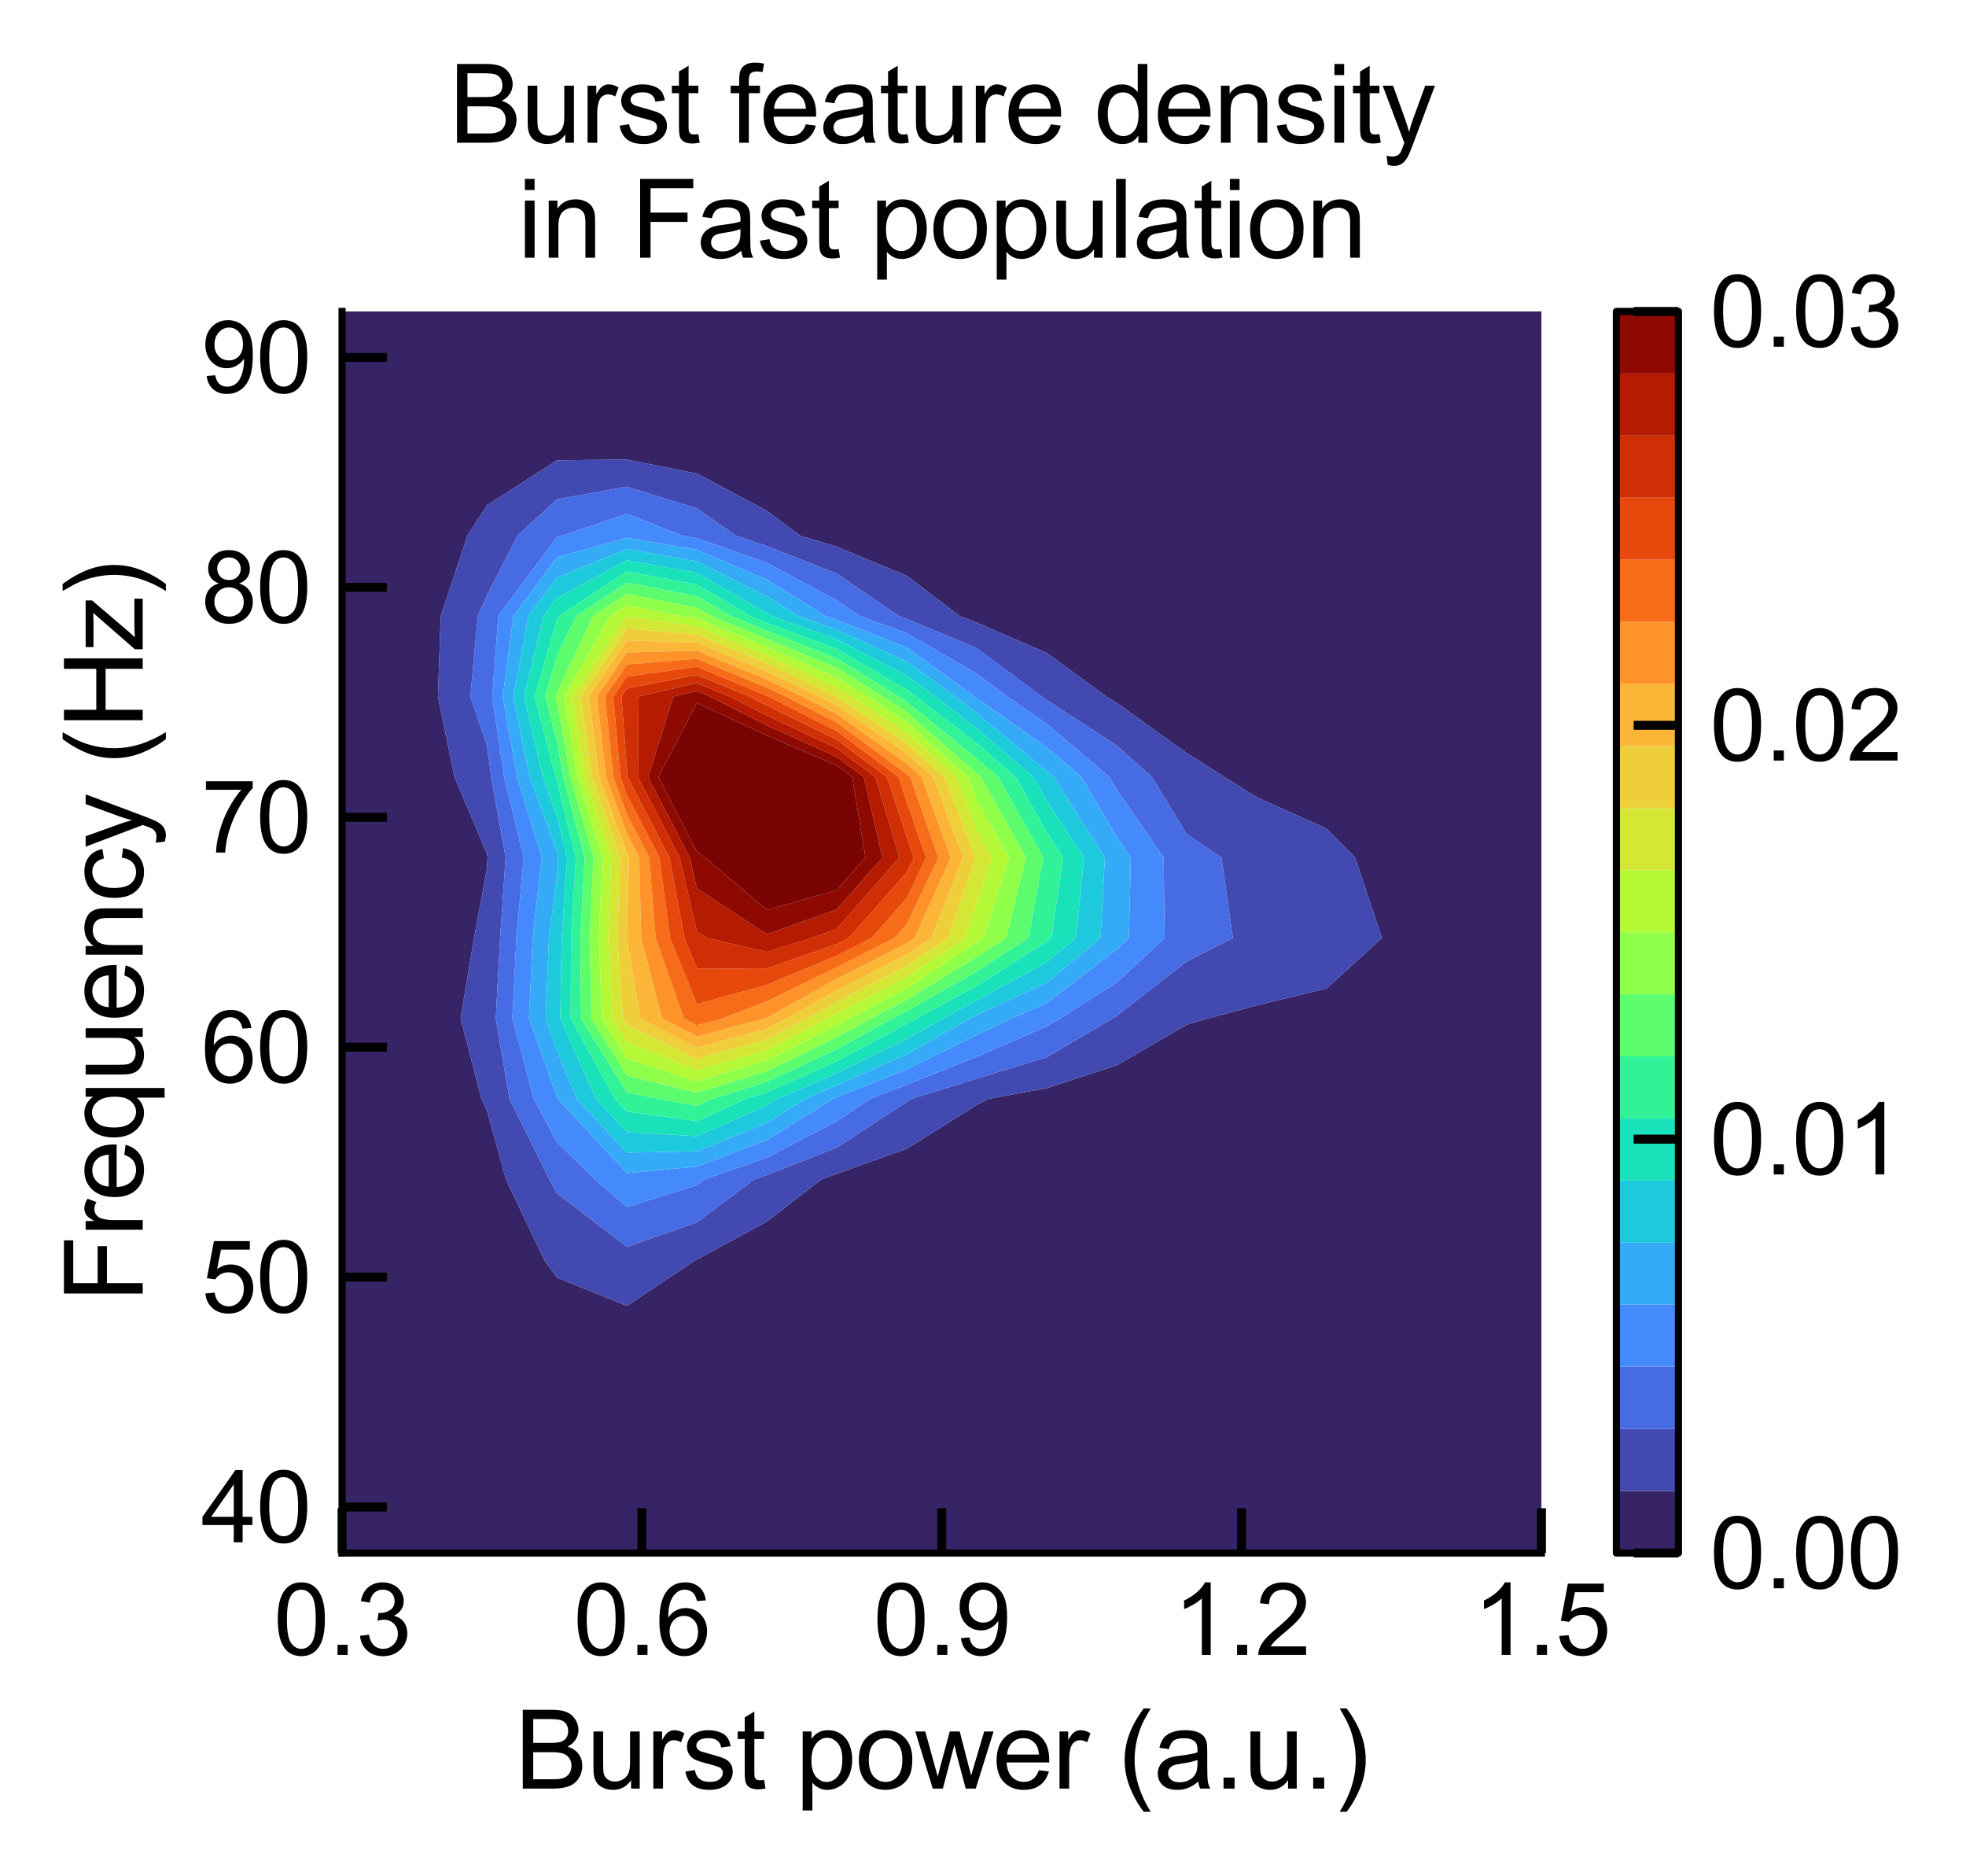 <?xml version="1.0" encoding="utf-8" standalone="no"?>
<!DOCTYPE svg PUBLIC "-//W3C//DTD SVG 1.1//EN"
  "http://www.w3.org/Graphics/SVG/1.1/DTD/svg11.dtd">
<svg xmlns:xlink="http://www.w3.org/1999/xlink" width="219.522pt" height="209.39pt" viewBox="0 0 219.522 209.39" xmlns="http://www.w3.org/2000/svg" version="1.1">
 <defs>
  <style type="text/css">*{stroke-linejoin: round; stroke-linecap: butt}</style>
 </defs>
 <g id="figure_1">
  <g id="patch_1">
   <path d="M 0 209.39 
L 219.522 209.39 
L 219.522 0 
L 0 0 
z
" style="fill: #ffffff"/>
  </g>
  <g id="axes_1">
   <g id="patch_2">
    <path d="M 38.195 173.369 
L 172.115 173.369 
L 172.115 34.769 
L 38.195 34.769 
z
" style="fill: #ffffff"/>
   </g>
   <g id="PathCollection_1">
    <path d="M 38.753 176.577 
L 46.565 176.577 
L 54.377 176.577 
L 62.189 176.577 
L 70.001 176.577 
L 77.813 176.577 
L 85.625 176.577 
L 93.437 176.577 
L 101.249 176.577 
L 109.061 176.577 
L 116.873 176.577 
L 124.685 176.577 
L 132.497 176.577 
L 140.309 176.577 
L 148.121 176.577 
L 155.933 176.577 
L 163.745 176.577 
L 171.557 176.577 
L 179.369 176.577 
L 179.369 167.594 
L 179.369 158.61 
L 179.369 149.627 
L 179.369 140.643 
L 179.369 131.66 
L 179.369 122.677 
L 179.369 113.694 
L 179.369 104.71 
L 179.369 95.727 
L 179.369 86.743 
L 179.369 77.76 
L 179.369 68.777 
L 179.369 59.794 
L 179.369 50.81 
L 179.369 41.827 
L 179.369 32.843 
L 179.369 23.86 
L 179.369 14.877 
L 179.369 5.894 
L 171.557 5.894 
L 163.745 5.894 
L 155.933 5.894 
L 148.121 5.894 
L 140.309 5.894 
L 132.497 5.894 
L 124.685 5.894 
L 116.873 5.894 
L 109.061 5.894 
L 101.249 5.894 
L 93.437 5.894 
L 85.625 5.894 
L 77.813 5.894 
L 70.001 5.894 
L 62.189 5.894 
L 54.377 5.894 
L 46.565 5.894 
L 38.753 5.894 
L 30.941 5.894 
L 30.941 14.877 
L 30.941 23.86 
L 30.941 32.843 
L 30.941 41.827 
L 30.941 50.81 
L 30.941 59.794 
L 30.941 68.777 
L 30.941 77.76 
L 30.941 86.743 
L 30.941 95.727 
L 30.941 104.71 
L 30.941 113.694 
L 30.941 122.677 
L 30.941 131.66 
L 30.941 140.643 
L 30.941 149.627 
L 30.941 158.61 
L 30.941 167.594 
L 30.941 176.577 
z
M 60.768 140.643 
L 56.491 131.66 
L 54.377 123.973 
L 53.764 122.677 
L 51.428 113.694 
L 52.93 104.71 
L 54.377 96.981 
L 54.441 95.727 
L 54.377 95.322 
L 50.747 86.743 
L 48.899 77.76 
L 49.214 68.777 
L 52.192 59.794 
L 54.377 56.406 
L 62.189 51.395 
L 70.001 51.303 
L 77.813 52.87 
L 85.625 57.018 
L 89.329 59.794 
L 93.437 61.042 
L 101.249 64.28 
L 107.163 68.777 
L 109.061 69.508 
L 116.873 72.892 
L 123.55 77.76 
L 124.685 78.454 
L 132.497 84.063 
L 136.727 86.743 
L 140.309 88.99 
L 148.121 92.499 
L 151.303 95.727 
L 154.308 104.71 
L 148.121 110.352 
L 140.309 112.231 
L 134.887 113.694 
L 132.497 114.394 
L 124.685 118.923 
L 116.873 121.48 
L 110.348 122.677 
L 109.061 123.341 
L 101.249 128.244 
L 93.437 131.036 
L 91.704 131.66 
L 85.625 136.363 
L 77.813 140.608 
L 77.715 140.643 
L 70.001 145.779 
L 62.189 142.622 
z
" clip-path="url(#pb20dc82a4b)" style="fill: #372466"/>
   </g>
   <g id="PathCollection_2">
    <path d="M 62.189 142.622 
L 70.001 145.779 
L 77.715 140.643 
L 77.813 140.608 
L 85.625 136.363 
L 91.704 131.66 
L 93.437 131.036 
L 101.249 128.244 
L 109.061 123.341 
L 110.348 122.677 
L 116.873 121.48 
L 124.685 118.923 
L 132.497 114.394 
L 134.887 113.694 
L 140.309 112.231 
L 148.121 110.352 
L 154.308 104.71 
L 151.303 95.727 
L 148.121 92.499 
L 140.309 88.99 
L 136.727 86.743 
L 132.497 84.063 
L 124.685 78.454 
L 123.55 77.76 
L 116.873 72.892 
L 109.061 69.508 
L 107.163 68.777 
L 101.249 64.28 
L 93.437 61.042 
L 89.329 59.794 
L 85.625 57.018 
L 77.813 52.87 
L 70.001 51.303 
L 62.189 51.395 
L 54.377 56.406 
L 52.192 59.794 
L 49.214 68.777 
L 48.899 77.76 
L 50.747 86.743 
L 54.377 95.322 
L 54.441 95.727 
L 54.377 96.981 
L 52.93 104.71 
L 51.428 113.694 
L 53.764 122.677 
L 54.377 123.973 
L 56.491 131.66 
L 60.768 140.643 
z
M 61.338 131.66 
L 56.886 122.677 
L 55.359 113.694 
L 55.841 104.71 
L 56.458 95.727 
L 54.85 86.743 
L 54.377 83.232 
L 52.523 77.76 
L 53.343 68.777 
L 54.377 66.462 
L 57.788 59.794 
L 62.189 55.744 
L 70.001 54.325 
L 77.813 56.755 
L 82.157 59.794 
L 85.625 60.961 
L 93.437 64.039 
L 100.367 68.777 
L 101.249 69.095 
L 109.061 72.357 
L 116.321 77.76 
L 116.873 78.142 
L 124.685 83.224 
L 128.627 86.743 
L 132.497 93.108 
L 136.389 95.727 
L 137.659 104.71 
L 132.497 107.336 
L 124.685 113.401 
L 124.224 113.694 
L 116.873 118.031 
L 109.061 120.406 
L 101.753 122.677 
L 101.249 123.012 
L 93.437 128.106 
L 85.625 131.169 
L 84.221 131.66 
L 77.813 136.457 
L 70.001 139.19 
L 62.189 133.202 
z
" clip-path="url(#pb20dc82a4b)" style="fill: #4249b1"/>
   </g>
   <g id="PathCollection_3">
    <path d="M 62.189 133.202 
L 70.001 139.19 
L 77.813 136.457 
L 84.221 131.66 
L 85.625 131.169 
L 93.437 128.106 
L 101.249 123.012 
L 101.753 122.677 
L 109.061 120.406 
L 116.873 118.031 
L 124.224 113.694 
L 124.685 113.401 
L 132.497 107.336 
L 137.659 104.71 
L 136.389 95.727 
L 132.497 93.108 
L 128.627 86.743 
L 124.685 83.224 
L 116.873 78.142 
L 116.321 77.76 
L 109.061 72.357 
L 101.249 69.095 
L 100.367 68.777 
L 93.437 64.039 
L 85.625 60.961 
L 82.157 59.794 
L 77.813 56.755 
L 70.001 54.325 
L 62.189 55.744 
L 57.788 59.794 
L 54.377 66.462 
L 53.343 68.777 
L 52.523 77.76 
L 54.377 83.232 
L 54.85 86.743 
L 56.458 95.727 
L 55.841 104.71 
L 55.359 113.694 
L 56.886 122.677 
L 61.338 131.66 
z
M 66.426 131.66 
L 62.189 127.508 
L 59.593 122.677 
L 57.213 113.694 
L 57.66 104.71 
L 58.474 95.727 
L 56.289 86.743 
L 54.956 77.76 
L 55.64 68.777 
L 62.189 59.95 
L 62.801 59.794 
L 70.001 57.348 
L 76.154 59.794 
L 77.813 60.076 
L 85.625 62.831 
L 93.437 67.036 
L 95.984 68.777 
L 101.249 70.676 
L 109.061 75.206 
L 112.493 77.76 
L 116.873 80.792 
L 123.869 86.743 
L 124.685 88.132 
L 129.93 95.727 
L 130.043 104.71 
L 124.685 109.692 
L 118.379 113.694 
L 116.873 114.582 
L 109.061 117.968 
L 101.249 121.087 
L 97.161 122.677 
L 93.437 125.175 
L 85.625 129.229 
L 78.676 131.66 
L 77.813 132.306 
L 70.001 134.75 
z
" clip-path="url(#pb20dc82a4b)" style="fill: #466be3"/>
   </g>
   <g id="PathCollection_4">
    <path d="M 70.001 134.75 
L 77.813 132.306 
L 78.676 131.66 
L 85.625 129.229 
L 93.437 125.175 
L 97.161 122.677 
L 101.249 121.087 
L 109.061 117.968 
L 116.873 114.582 
L 118.379 113.694 
L 124.685 109.692 
L 130.043 104.71 
L 129.93 95.727 
L 124.685 88.132 
L 123.869 86.743 
L 116.873 80.792 
L 112.493 77.76 
L 109.061 75.206 
L 101.249 70.676 
L 95.984 68.777 
L 93.437 67.036 
L 85.625 62.831 
L 77.813 60.076 
L 76.154 59.794 
L 70.001 57.348 
L 62.801 59.794 
L 62.189 59.95 
L 55.64 68.777 
L 54.956 77.76 
L 56.289 86.743 
L 58.474 95.727 
L 57.66 104.71 
L 57.213 113.694 
L 59.593 122.677 
L 62.189 127.508 
L 66.426 131.66 
z
M 62.277 122.677 
L 62.189 122.464 
L 59.067 113.694 
L 59.479 104.71 
L 60.491 95.727 
L 57.728 86.743 
L 56.14 77.76 
L 57.324 68.777 
L 62.189 62.219 
L 70.001 60.033 
L 77.813 61.37 
L 85.625 64.702 
L 92.177 68.777 
L 93.437 69.225 
L 101.249 72.256 
L 108.836 77.76 
L 109.061 77.935 
L 116.873 83.441 
L 120.755 86.743 
L 124.685 93.429 
L 126.272 95.727 
L 126.055 104.71 
L 124.685 105.984 
L 116.873 111.995 
L 112.997 113.694 
L 109.061 115.531 
L 101.249 119.388 
L 93.437 122.48 
L 92.981 122.677 
L 85.625 127.29 
L 77.813 130.229 
L 70.001 130.964 
z
" clip-path="url(#pb20dc82a4b)" style="fill: #458afc"/>
   </g>
   <g id="PathCollection_5">
    <path d="M 70.001 130.964 
L 77.813 130.229 
L 85.625 127.29 
L 92.981 122.677 
L 93.437 122.48 
L 101.249 119.388 
L 109.061 115.531 
L 112.997 113.694 
L 116.873 111.995 
L 124.685 105.984 
L 126.055 104.71 
L 126.272 95.727 
L 124.685 93.429 
L 120.755 86.743 
L 116.873 83.441 
L 109.061 77.935 
L 108.836 77.76 
L 101.249 72.256 
L 93.437 69.225 
L 92.177 68.777 
L 85.625 64.702 
L 77.813 61.37 
L 70.001 60.033 
L 62.189 62.219 
L 57.324 68.777 
L 56.14 77.76 
L 57.728 86.743 
L 60.491 95.727 
L 59.479 104.71 
L 59.067 113.694 
L 62.189 122.464 
L 62.277 122.677 
z
M 64.412 122.677 
L 62.189 117.255 
L 60.921 113.694 
L 61.299 104.71 
L 62.189 97.916 
L 62.344 95.727 
L 62.189 95.099 
L 59.167 86.743 
L 57.324 77.76 
L 59.008 68.777 
L 62.189 64.489 
L 70.001 61.287 
L 77.813 62.665 
L 85.625 66.572 
L 89.17 68.777 
L 93.437 70.296 
L 101.249 73.837 
L 106.657 77.76 
L 109.061 79.621 
L 116.873 86.09 
L 117.642 86.743 
L 123.37 95.727 
L 122.88 104.71 
L 116.873 109.707 
L 109.061 113.295 
L 108.321 113.694 
L 101.249 117.689 
L 93.437 121.143 
L 89.888 122.677 
L 85.625 125.35 
L 77.813 128.533 
L 70.001 128.673 
z
" clip-path="url(#pb20dc82a4b)" style="fill: #35abf8"/>
   </g>
   <g id="PathCollection_6">
    <path d="M 70.001 128.673 
L 77.813 128.533 
L 85.625 125.35 
L 89.888 122.677 
L 93.437 121.143 
L 101.249 117.689 
L 108.321 113.694 
L 109.061 113.295 
L 116.873 109.707 
L 122.88 104.71 
L 123.37 95.727 
L 117.642 86.743 
L 116.873 86.09 
L 109.061 79.621 
L 106.657 77.76 
L 101.249 73.837 
L 93.437 70.296 
L 89.17 68.777 
L 85.625 66.572 
L 77.813 62.665 
L 70.001 61.287 
L 62.189 64.489 
L 59.008 68.777 
L 57.324 77.76 
L 59.167 86.743 
L 62.189 95.099 
L 62.344 95.727 
L 62.189 97.916 
L 61.299 104.71 
L 60.921 113.694 
L 62.189 117.255 
L 64.412 122.677 
z
M 66.548 122.677 
L 62.558 113.694 
L 62.719 104.71 
L 63.328 95.727 
L 62.189 91.12 
L 60.606 86.743 
L 58.508 77.76 
L 60.692 68.777 
L 62.189 66.759 
L 70.001 62.54 
L 77.813 63.959 
L 85.625 68.442 
L 86.164 68.777 
L 93.437 71.367 
L 101.249 75.418 
L 104.478 77.76 
L 109.061 81.307 
L 115.394 86.743 
L 116.873 89.398 
L 121.046 95.727 
L 120.13 104.71 
L 116.873 107.419 
L 109.061 111.676 
L 105.313 113.694 
L 101.249 115.99 
L 93.437 119.806 
L 86.795 122.677 
L 85.625 123.411 
L 77.813 126.838 
L 70.001 126.382 
z
" clip-path="url(#pb20dc82a4b)" style="fill: #1fc9dd"/>
   </g>
   <g id="PathCollection_7">
    <path d="M 70.001 126.382 
L 77.813 126.838 
L 85.625 123.411 
L 86.795 122.677 
L 93.437 119.806 
L 101.249 115.99 
L 105.313 113.694 
L 109.061 111.676 
L 116.873 107.419 
L 120.13 104.71 
L 121.046 95.727 
L 116.873 89.398 
L 115.394 86.743 
L 109.061 81.307 
L 104.478 77.76 
L 101.249 75.418 
L 93.437 71.367 
L 86.164 68.777 
L 85.625 68.442 
L 77.813 63.959 
L 70.001 62.54 
L 62.189 66.759 
L 60.692 68.777 
L 58.508 77.76 
L 60.606 86.743 
L 62.189 91.12 
L 63.328 95.727 
L 62.719 104.71 
L 62.558 113.694 
L 66.548 122.677 
z
M 68.683 122.677 
L 63.723 113.694 
L 63.758 104.71 
L 64.311 95.727 
L 62.189 87.141 
L 62.045 86.743 
L 59.693 77.76 
L 62.189 69.226 
L 62.401 68.777 
L 70.001 63.794 
L 77.813 65.253 
L 83.815 68.777 
L 85.625 69.52 
L 93.437 72.437 
L 101.249 76.999 
L 102.299 77.76 
L 109.061 82.993 
L 113.43 86.743 
L 116.873 92.922 
L 118.723 95.727 
L 117.379 104.71 
L 116.873 105.131 
L 109.061 110.058 
L 102.306 113.694 
L 101.249 114.29 
L 93.437 118.469 
L 85.625 121.94 
L 83.286 122.677 
L 77.813 125.143 
L 70.001 124.091 
z
" clip-path="url(#pb20dc82a4b)" style="fill: #19e2bb"/>
   </g>
   <g id="PathCollection_8">
    <path d="M 70.001 124.091 
L 77.813 125.143 
L 83.286 122.677 
L 85.625 121.94 
L 93.437 118.469 
L 101.249 114.29 
L 102.306 113.694 
L 109.061 110.058 
L 116.873 105.131 
L 117.379 104.71 
L 118.723 95.727 
L 116.873 92.922 
L 113.43 86.743 
L 109.061 82.993 
L 102.299 77.76 
L 101.249 76.999 
L 93.437 72.437 
L 85.625 69.52 
L 83.815 68.777 
L 77.813 65.253 
L 70.001 63.794 
L 62.401 68.777 
L 62.189 69.226 
L 59.693 77.76 
L 62.045 86.743 
L 62.189 87.141 
L 64.311 95.727 
L 63.758 104.71 
L 63.723 113.694 
L 68.683 122.677 
z
M 73.572 122.677 
L 70.001 121.956 
L 64.888 113.694 
L 64.797 104.71 
L 65.294 95.727 
L 62.905 86.743 
L 62.189 82.718 
L 60.877 77.76 
L 62.189 73.274 
L 64.314 68.777 
L 70.001 65.048 
L 77.813 66.548 
L 81.611 68.777 
L 85.625 70.425 
L 93.437 73.508 
L 100.348 77.76 
L 101.249 78.357 
L 109.061 84.679 
L 111.466 86.743 
L 116.485 95.727 
L 114.83 104.71 
L 109.061 108.439 
L 101.249 112.874 
L 99.676 113.694 
L 93.437 117.132 
L 85.625 120.755 
L 79.524 122.677 
L 77.813 123.448 
z
" clip-path="url(#pb20dc82a4b)" style="fill: #32f298"/>
   </g>
   <g id="PathCollection_9">
    <path d="M 77.813 123.448 
L 79.524 122.677 
L 85.625 120.755 
L 93.437 117.132 
L 99.676 113.694 
L 101.249 112.874 
L 109.061 108.439 
L 114.83 104.71 
L 116.485 95.727 
L 111.466 86.743 
L 109.061 84.679 
L 101.249 78.357 
L 100.348 77.76 
L 93.437 73.508 
L 85.625 70.425 
L 81.611 68.777 
L 77.813 66.548 
L 70.001 65.048 
L 64.314 68.777 
L 62.189 73.274 
L 60.877 77.76 
L 62.189 82.718 
L 62.905 86.743 
L 65.294 95.727 
L 64.797 104.71 
L 64.888 113.694 
L 70.001 121.956 
L 73.572 122.677 
z
M 66.054 113.694 
L 65.836 104.71 
L 66.277 95.727 
L 63.7 86.743 
L 62.189 78.245 
L 62.061 77.76 
L 62.189 77.322 
L 66.226 68.777 
L 70.001 66.302 
L 77.813 67.842 
L 79.406 68.777 
L 85.625 71.33 
L 93.437 74.578 
L 98.608 77.76 
L 101.249 79.507 
L 109.061 86.366 
L 109.501 86.743 
L 114.58 95.727 
L 112.327 104.71 
L 109.061 106.821 
L 101.249 111.611 
L 97.25 113.694 
L 93.437 115.795 
L 85.625 119.57 
L 77.813 121.991 
L 70.001 120.073 
z
" clip-path="url(#pb20dc82a4b)" style="fill: #5dfc6f"/>
   </g>
   <g id="PathCollection_10">
    <path d="M 70.001 120.073 
L 77.813 121.991 
L 85.625 119.57 
L 93.437 115.795 
L 97.25 113.694 
L 101.249 111.611 
L 109.061 106.821 
L 112.327 104.71 
L 114.58 95.727 
L 109.501 86.743 
L 109.061 86.366 
L 101.249 79.507 
L 98.608 77.76 
L 93.437 74.578 
L 85.625 71.33 
L 79.406 68.777 
L 77.813 67.842 
L 70.001 66.302 
L 66.226 68.777 
L 62.189 77.322 
L 62.061 77.76 
L 62.189 78.245 
L 63.7 86.743 
L 66.277 95.727 
L 65.836 104.71 
L 66.054 113.694 
z
M 67.219 113.694 
L 66.874 104.71 
L 67.26 95.727 
L 64.495 86.743 
L 63.003 77.76 
L 68.139 68.777 
L 70.001 67.556 
L 76.08 68.777 
L 77.813 69.027 
L 85.625 72.235 
L 93.437 75.649 
L 96.868 77.76 
L 101.249 80.658 
L 108.062 86.743 
L 109.061 89.35 
L 112.676 95.727 
L 109.823 104.71 
L 109.061 105.202 
L 101.249 110.348 
L 94.824 113.694 
L 93.437 114.458 
L 85.625 118.385 
L 77.813 120.734 
L 70.001 118.19 
z
" clip-path="url(#pb20dc82a4b)" style="fill: #8fff49"/>
   </g>
   <g id="PathCollection_11">
    <path d="M 70.001 118.19 
L 77.813 120.734 
L 85.625 118.385 
L 93.437 114.458 
L 94.824 113.694 
L 101.249 110.348 
L 109.061 105.202 
L 109.823 104.71 
L 112.676 95.727 
L 109.061 89.35 
L 108.062 86.743 
L 101.249 80.658 
L 96.868 77.76 
L 93.437 75.649 
L 85.625 72.235 
L 77.813 69.027 
L 76.08 68.777 
L 70.001 67.556 
L 68.139 68.777 
L 63.003 77.76 
L 64.495 86.743 
L 67.26 95.727 
L 66.874 104.71 
L 67.219 113.694 
z
M 68.384 113.694 
L 67.913 104.71 
L 68.243 95.727 
L 65.29 86.743 
L 63.916 77.76 
L 70.001 68.812 
L 77.813 69.93 
L 85.625 73.14 
L 93.437 76.719 
L 95.129 77.76 
L 101.249 81.808 
L 106.774 86.743 
L 109.061 92.709 
L 110.772 95.727 
L 109.061 100.789 
L 107.754 104.71 
L 101.249 109.085 
L 93.437 113.14 
L 92.45 113.694 
L 85.625 117.2 
L 77.813 119.477 
L 70.001 116.307 
z
" clip-path="url(#pb20dc82a4b)" style="fill: #b4f836"/>
   </g>
   <g id="PathCollection_12">
    <path d="M 70.001 116.307 
L 77.813 119.477 
L 85.625 117.2 
L 92.45 113.694 
L 93.437 113.14 
L 101.249 109.085 
L 107.754 104.71 
L 109.061 100.789 
L 110.772 95.727 
L 109.061 92.709 
L 106.774 86.743 
L 101.249 81.808 
L 95.129 77.76 
L 93.437 76.719 
L 85.625 73.14 
L 77.813 69.93 
L 70.001 68.812 
L 63.916 77.76 
L 65.29 86.743 
L 68.243 95.727 
L 67.913 104.71 
L 68.384 113.694 
z
M 69.549 113.694 
L 68.952 104.71 
L 69.227 95.727 
L 66.085 86.743 
L 64.829 77.76 
L 70.001 70.154 
L 77.813 70.832 
L 85.625 74.045 
L 93.385 77.76 
L 93.437 77.787 
L 101.249 82.959 
L 105.486 86.743 
L 108.921 95.727 
L 105.876 104.71 
L 101.249 107.822 
L 93.437 111.848 
L 90.143 113.694 
L 85.625 116.015 
L 77.813 118.219 
L 70.001 114.424 
z
" clip-path="url(#pb20dc82a4b)" style="fill: #d4e735"/>
   </g>
   <g id="PathCollection_13">
    <path d="M 70.001 114.424 
L 77.813 118.219 
L 85.625 116.015 
L 90.143 113.694 
L 93.437 111.848 
L 101.249 107.822 
L 105.876 104.71 
L 108.921 95.727 
L 105.486 86.743 
L 101.249 82.959 
L 93.437 77.787 
L 93.385 77.76 
L 85.625 74.045 
L 77.813 70.832 
L 70.001 70.154 
L 64.829 77.76 
L 66.085 86.743 
L 69.227 95.727 
L 68.952 104.71 
L 69.549 113.694 
z
M 71.49 113.694 
L 70.001 104.859 
L 69.991 104.71 
L 70.001 104.294 
L 70.241 95.727 
L 70.001 95.266 
L 66.88 86.743 
L 65.742 77.76 
L 70.001 71.496 
L 77.813 71.735 
L 85.625 74.95 
L 91.495 77.76 
L 93.437 78.746 
L 101.249 84.11 
L 104.198 86.743 
L 107.543 95.727 
L 103.998 104.71 
L 101.249 106.559 
L 93.437 110.556 
L 87.837 113.694 
L 85.625 114.83 
L 77.813 116.962 
z
" clip-path="url(#pb20dc82a4b)" style="fill: #eecf3a"/>
   </g>
   <g id="PathCollection_14">
    <path d="M 77.813 116.962 
L 85.625 114.83 
L 87.837 113.694 
L 93.437 110.556 
L 101.249 106.559 
L 103.998 104.71 
L 107.543 95.727 
L 104.198 86.743 
L 101.249 84.11 
L 93.437 78.746 
L 91.495 77.76 
L 85.625 74.95 
L 77.813 71.735 
L 70.001 71.496 
L 65.742 77.76 
L 66.88 86.743 
L 70.001 95.266 
L 70.241 95.727 
L 70.001 104.294 
L 69.991 104.71 
L 70.001 104.859 
L 71.49 113.694 
z
M 73.923 113.694 
L 71.597 104.71 
L 71.369 95.727 
L 70.001 93.096 
L 67.674 86.743 
L 66.655 77.76 
L 70.001 72.839 
L 77.813 72.637 
L 85.625 75.855 
L 89.605 77.76 
L 93.437 79.705 
L 101.249 85.26 
L 102.91 86.743 
L 106.165 95.727 
L 102.12 104.71 
L 101.249 105.295 
L 93.437 109.263 
L 85.625 113.618 
L 85.429 113.694 
L 77.813 115.705 
z
" clip-path="url(#pb20dc82a4b)" style="fill: #fbb637"/>
   </g>
   <g id="PathCollection_15">
    <path d="M 77.813 115.705 
L 85.429 113.694 
L 85.625 113.618 
L 93.437 109.263 
L 101.249 105.295 
L 102.12 104.71 
L 106.165 95.727 
L 102.91 86.743 
L 101.249 85.26 
L 93.437 79.705 
L 89.605 77.76 
L 85.625 75.855 
L 77.813 72.637 
L 70.001 72.839 
L 66.655 77.76 
L 67.674 86.743 
L 70.001 93.096 
L 71.369 95.727 
L 71.597 104.71 
L 73.923 113.694 
z
M 76.355 113.694 
L 73.209 104.71 
L 72.497 95.727 
L 70.001 90.926 
L 68.469 86.743 
L 67.567 77.76 
L 70.001 74.181 
L 77.813 73.539 
L 85.625 76.76 
L 87.715 77.76 
L 93.437 80.664 
L 101.249 86.411 
L 101.621 86.743 
L 104.787 95.727 
L 101.249 103.157 
L 99.879 104.71 
L 93.437 107.971 
L 85.625 111.779 
L 80.668 113.694 
L 77.813 114.447 
z
" clip-path="url(#pb20dc82a4b)" style="fill: #fe932a"/>
   </g>
   <g id="PathCollection_16">
    <path d="M 77.813 114.447 
L 80.668 113.694 
L 85.625 111.779 
L 93.437 107.971 
L 99.879 104.71 
L 101.249 103.157 
L 104.787 95.727 
L 101.621 86.743 
L 101.249 86.411 
L 93.437 80.664 
L 87.715 77.76 
L 85.625 76.76 
L 77.813 73.539 
L 70.001 74.181 
L 67.567 77.76 
L 68.469 86.743 
L 70.001 90.926 
L 72.497 95.727 
L 73.209 104.71 
L 76.355 113.694 
z
M 74.821 104.71 
L 73.625 95.727 
L 70.001 88.755 
L 69.264 86.743 
L 68.48 77.76 
L 70.001 75.523 
L 77.813 74.442 
L 85.625 77.665 
L 85.825 77.76 
L 93.437 81.623 
L 100.331 86.743 
L 101.249 89.547 
L 103.409 95.727 
L 101.249 100.263 
L 97.327 104.71 
L 93.437 106.679 
L 85.625 109.941 
L 77.813 112.099 
z
" clip-path="url(#pb20dc82a4b)" style="fill: #f66c19"/>
   </g>
   <g id="PathCollection_17">
    <path d="M 77.813 112.099 
L 85.625 109.941 
L 93.437 106.679 
L 97.327 104.71 
L 101.249 100.263 
L 103.409 95.727 
L 101.249 89.547 
L 100.331 86.743 
L 93.437 81.623 
L 85.825 77.76 
L 85.625 77.665 
L 77.813 74.442 
L 70.001 75.523 
L 68.48 77.76 
L 69.264 86.743 
L 70.001 88.755 
L 73.625 95.727 
L 74.821 104.71 
z
M 76.433 104.71 
L 74.754 95.727 
L 70.085 86.743 
L 70.001 85.857 
L 69.393 77.76 
L 70.001 76.866 
L 77.813 75.344 
L 83.669 77.76 
L 85.625 78.757 
L 93.437 82.582 
L 99.04 86.743 
L 101.249 93.489 
L 102.031 95.727 
L 101.249 97.369 
L 94.774 104.71 
L 93.437 105.387 
L 85.625 108.103 
L 77.813 108.118 
z
" clip-path="url(#pb20dc82a4b)" style="fill: #e7490c"/>
   </g>
   <g id="PathCollection_18">
    <path d="M 77.813 108.118 
L 85.625 108.103 
L 93.437 105.387 
L 94.774 104.71 
L 101.249 97.369 
L 102.031 95.727 
L 101.249 93.489 
L 99.04 86.743 
L 93.437 82.582 
L 85.625 78.757 
L 83.669 77.76 
L 77.813 75.344 
L 70.001 76.866 
L 69.393 77.76 
L 70.001 85.857 
L 70.085 86.743 
L 74.754 95.727 
L 76.433 104.71 
z
M 78.95 104.71 
L 77.813 104.013 
L 75.882 95.727 
L 71.228 86.743 
L 71.297 77.76 
L 77.813 76.246 
L 81.482 77.76 
L 85.625 79.873 
L 93.437 83.541 
L 97.749 86.743 
L 100.429 95.727 
L 93.437 103.682 
L 90.622 104.71 
L 85.625 106.265 
z
" clip-path="url(#pb20dc82a4b)" style="fill: #d02f05"/>
   </g>
   <g id="PathCollection_19">
    <path d="M 85.625 106.265 
L 90.622 104.71 
L 93.437 103.682 
L 100.429 95.727 
L 97.749 86.743 
L 93.437 83.541 
L 85.625 79.873 
L 81.482 77.76 
L 77.813 76.246 
L 71.297 77.76 
L 71.228 86.743 
L 75.882 95.727 
L 77.813 104.013 
L 78.95 104.71 
z
M 77.01 95.727 
L 72.371 86.743 
L 75.182 77.76 
L 77.813 77.149 
L 79.295 77.76 
L 85.625 80.988 
L 93.437 84.5 
L 96.457 86.743 
L 98.532 95.727 
L 93.437 101.523 
L 85.625 104.293 
L 77.813 99.172 
z
" clip-path="url(#pb20dc82a4b)" style="fill: #b41b01"/>
   </g>
   <g id="PathCollection_20">
    <path d="M 77.813 99.172 
L 85.625 104.293 
L 93.437 101.523 
L 98.532 95.727 
L 96.457 86.743 
L 93.437 84.5 
L 85.625 80.988 
L 79.295 77.76 
L 77.813 77.149 
L 75.182 77.76 
L 72.371 86.743 
L 77.01 95.727 
z
M 78.731 95.727 
L 77.813 95.087 
L 73.514 86.743 
L 77.813 78.47 
L 85.625 82.103 
L 93.437 85.46 
L 95.166 86.743 
L 96.635 95.727 
L 93.437 99.365 
L 85.625 101.587 
z
" clip-path="url(#pb20dc82a4b)" style="fill: #8e0a01"/>
   </g>
   <g id="PathCollection_21">
    <path d="M 85.625 101.587 
L 93.437 99.365 
L 96.635 95.727 
L 95.166 86.743 
L 93.437 85.46 
L 85.625 82.103 
L 77.813 78.47 
L 73.514 86.743 
L 77.813 95.087 
L 78.731 95.727 
z
" clip-path="url(#pb20dc82a4b)" style="fill: #7a0403"/>
   </g>
   <g id="matplotlib.axis_1">
    <g id="xtick_1">
     <g id="line2d_1">
      <defs>
       <path id="m1ceff454d5" d="M 0 0 
L 0 -5 
" style="stroke: #000000"/>
      </defs>
      <g>
       <use xlink:href="#m1ceff454d5" x="38.195" y="173.369" style="stroke: #000000"/>
      </g>
     </g>
     <g id="text_1">
      <!-- 0.3 -->
      <g transform="translate(30.55 184.742) scale(0.11 -0.11)">
       <defs>
        <path id="ArialMT-30" d="M 266 2259 
Q 266 3072 433 3567 
Q 600 4063 929 4331 
Q 1259 4600 1759 4600 
Q 2128 4600 2406 4451 
Q 2684 4303 2865 4023 
Q 3047 3744 3150 3342 
Q 3253 2941 3253 2259 
Q 3253 1453 3087 958 
Q 2922 463 2592 192 
Q 2263 -78 1759 -78 
Q 1097 -78 719 397 
Q 266 969 266 2259 
z
M 844 2259 
Q 844 1131 1108 757 
Q 1372 384 1759 384 
Q 2147 384 2411 759 
Q 2675 1134 2675 2259 
Q 2675 3391 2411 3762 
Q 2147 4134 1753 4134 
Q 1366 4134 1134 3806 
Q 844 3388 844 2259 
z
" transform="scale(0.016)"/>
        <path id="ArialMT-2e" d="M 581 0 
L 581 641 
L 1222 641 
L 1222 0 
L 581 0 
z
" transform="scale(0.016)"/>
        <path id="ArialMT-33" d="M 269 1209 
L 831 1284 
Q 928 806 1161 595 
Q 1394 384 1728 384 
Q 2125 384 2398 659 
Q 2672 934 2672 1341 
Q 2672 1728 2419 1979 
Q 2166 2231 1775 2231 
Q 1616 2231 1378 2169 
L 1441 2663 
Q 1497 2656 1531 2656 
Q 1891 2656 2178 2843 
Q 2466 3031 2466 3422 
Q 2466 3731 2256 3934 
Q 2047 4138 1716 4138 
Q 1388 4138 1169 3931 
Q 950 3725 888 3313 
L 325 3413 
Q 428 3978 793 4289 
Q 1159 4600 1703 4600 
Q 2078 4600 2393 4439 
Q 2709 4278 2876 4000 
Q 3044 3722 3044 3409 
Q 3044 3113 2884 2869 
Q 2725 2625 2413 2481 
Q 2819 2388 3044 2092 
Q 3269 1797 3269 1353 
Q 3269 753 2831 336 
Q 2394 -81 1725 -81 
Q 1122 -81 723 278 
Q 325 638 269 1209 
z
" transform="scale(0.016)"/>
       </defs>
       <use xlink:href="#ArialMT-30"/>
       <use xlink:href="#ArialMT-2e" x="55.615"/>
       <use xlink:href="#ArialMT-33" x="83.398"/>
      </g>
     </g>
    </g>
    <g id="xtick_2">
     <g id="line2d_2">
      <g>
       <use xlink:href="#m1ceff454d5" x="71.675" y="173.369" style="stroke: #000000"/>
      </g>
     </g>
     <g id="text_2">
      <!-- 0.6 -->
      <g transform="translate(64.03 184.742) scale(0.11 -0.11)">
       <defs>
        <path id="ArialMT-36" d="M 3184 3459 
L 2625 3416 
Q 2550 3747 2413 3897 
Q 2184 4138 1850 4138 
Q 1581 4138 1378 3988 
Q 1113 3794 959 3422 
Q 806 3050 800 2363 
Q 1003 2672 1297 2822 
Q 1591 2972 1913 2972 
Q 2475 2972 2870 2558 
Q 3266 2144 3266 1488 
Q 3266 1056 3080 686 
Q 2894 316 2569 119 
Q 2244 -78 1831 -78 
Q 1128 -78 684 439 
Q 241 956 241 2144 
Q 241 3472 731 4075 
Q 1159 4600 1884 4600 
Q 2425 4600 2770 4297 
Q 3116 3994 3184 3459 
z
M 888 1484 
Q 888 1194 1011 928 
Q 1134 663 1356 523 
Q 1578 384 1822 384 
Q 2178 384 2434 671 
Q 2691 959 2691 1453 
Q 2691 1928 2437 2201 
Q 2184 2475 1800 2475 
Q 1419 2475 1153 2201 
Q 888 1928 888 1484 
z
" transform="scale(0.016)"/>
       </defs>
       <use xlink:href="#ArialMT-30"/>
       <use xlink:href="#ArialMT-2e" x="55.615"/>
       <use xlink:href="#ArialMT-36" x="83.398"/>
      </g>
     </g>
    </g>
    <g id="xtick_3">
     <g id="line2d_3">
      <g>
       <use xlink:href="#m1ceff454d5" x="105.155" y="173.369" style="stroke: #000000"/>
      </g>
     </g>
     <g id="text_3">
      <!-- 0.9 -->
      <g transform="translate(97.51 184.742) scale(0.11 -0.11)">
       <defs>
        <path id="ArialMT-39" d="M 350 1059 
L 891 1109 
Q 959 728 1153 556 
Q 1347 384 1650 384 
Q 1909 384 2104 503 
Q 2300 622 2425 820 
Q 2550 1019 2634 1356 
Q 2719 1694 2719 2044 
Q 2719 2081 2716 2156 
Q 2547 1888 2255 1720 
Q 1963 1553 1622 1553 
Q 1053 1553 659 1965 
Q 266 2378 266 3053 
Q 266 3750 677 4175 
Q 1088 4600 1706 4600 
Q 2153 4600 2523 4359 
Q 2894 4119 3086 3673 
Q 3278 3228 3278 2384 
Q 3278 1506 3087 986 
Q 2897 466 2520 194 
Q 2144 -78 1638 -78 
Q 1100 -78 759 220 
Q 419 519 350 1059 
z
M 2653 3081 
Q 2653 3566 2395 3850 
Q 2138 4134 1775 4134 
Q 1400 4134 1122 3828 
Q 844 3522 844 3034 
Q 844 2597 1108 2323 
Q 1372 2050 1759 2050 
Q 2150 2050 2401 2323 
Q 2653 2597 2653 3081 
z
" transform="scale(0.016)"/>
       </defs>
       <use xlink:href="#ArialMT-30"/>
       <use xlink:href="#ArialMT-2e" x="55.615"/>
       <use xlink:href="#ArialMT-39" x="83.398"/>
      </g>
     </g>
    </g>
    <g id="xtick_4">
     <g id="line2d_4">
      <g>
       <use xlink:href="#m1ceff454d5" x="138.635" y="173.369" style="stroke: #000000"/>
      </g>
     </g>
     <g id="text_4">
      <!-- 1.2 -->
      <g transform="translate(130.99 184.742) scale(0.11 -0.11)">
       <defs>
        <path id="ArialMT-31" d="M 2384 0 
L 1822 0 
L 1822 3584 
Q 1619 3391 1289 3197 
Q 959 3003 697 2906 
L 697 3450 
Q 1169 3672 1522 3987 
Q 1875 4303 2022 4600 
L 2384 4600 
L 2384 0 
z
" transform="scale(0.016)"/>
        <path id="ArialMT-32" d="M 3222 541 
L 3222 0 
L 194 0 
Q 188 203 259 391 
Q 375 700 629 1000 
Q 884 1300 1366 1694 
Q 2113 2306 2375 2664 
Q 2638 3022 2638 3341 
Q 2638 3675 2398 3904 
Q 2159 4134 1775 4134 
Q 1369 4134 1125 3890 
Q 881 3647 878 3216 
L 300 3275 
Q 359 3922 746 4261 
Q 1134 4600 1788 4600 
Q 2447 4600 2831 4234 
Q 3216 3869 3216 3328 
Q 3216 3053 3103 2787 
Q 2991 2522 2730 2228 
Q 2469 1934 1863 1422 
Q 1356 997 1212 845 
Q 1069 694 975 541 
L 3222 541 
z
" transform="scale(0.016)"/>
       </defs>
       <use xlink:href="#ArialMT-31"/>
       <use xlink:href="#ArialMT-2e" x="55.615"/>
       <use xlink:href="#ArialMT-32" x="83.398"/>
      </g>
     </g>
    </g>
    <g id="xtick_5">
     <g id="line2d_5">
      <g>
       <use xlink:href="#m1ceff454d5" x="172.115" y="173.369" style="stroke: #000000"/>
      </g>
     </g>
     <g id="text_5">
      <!-- 1.5 -->
      <g transform="translate(164.47 184.742) scale(0.11 -0.11)">
       <defs>
        <path id="ArialMT-35" d="M 266 1200 
L 856 1250 
Q 922 819 1161 601 
Q 1400 384 1738 384 
Q 2144 384 2425 690 
Q 2706 997 2706 1503 
Q 2706 1984 2436 2262 
Q 2166 2541 1728 2541 
Q 1456 2541 1237 2417 
Q 1019 2294 894 2097 
L 366 2166 
L 809 4519 
L 3088 4519 
L 3088 3981 
L 1259 3981 
L 1013 2750 
Q 1425 3038 1878 3038 
Q 2478 3038 2890 2622 
Q 3303 2206 3303 1553 
Q 3303 931 2941 478 
Q 2500 -78 1738 -78 
Q 1113 -78 717 272 
Q 322 622 266 1200 
z
" transform="scale(0.016)"/>
       </defs>
       <use xlink:href="#ArialMT-31"/>
       <use xlink:href="#ArialMT-2e" x="55.615"/>
       <use xlink:href="#ArialMT-35" x="83.398"/>
      </g>
     </g>
    </g>
    <g id="text_6">
     <!-- Burst power (a.u.) -->
     <g transform="translate(57.475 199.664) scale(0.12 -0.12)">
      <defs>
       <path id="ArialMT-42" d="M 469 0 
L 469 4581 
L 2188 4581 
Q 2713 4581 3030 4442 
Q 3347 4303 3526 4014 
Q 3706 3725 3706 3409 
Q 3706 3116 3547 2856 
Q 3388 2597 3066 2438 
Q 3481 2316 3704 2022 
Q 3928 1728 3928 1328 
Q 3928 1006 3792 729 
Q 3656 453 3456 303 
Q 3256 153 2954 76 
Q 2653 0 2216 0 
L 469 0 
z
M 1075 2656 
L 2066 2656 
Q 2469 2656 2644 2709 
Q 2875 2778 2992 2937 
Q 3109 3097 3109 3338 
Q 3109 3566 3000 3739 
Q 2891 3913 2687 3977 
Q 2484 4041 1991 4041 
L 1075 4041 
L 1075 2656 
z
M 1075 541 
L 2216 541 
Q 2509 541 2628 563 
Q 2838 600 2978 687 
Q 3119 775 3209 942 
Q 3300 1109 3300 1328 
Q 3300 1584 3169 1773 
Q 3038 1963 2805 2039 
Q 2572 2116 2134 2116 
L 1075 2116 
L 1075 541 
z
" transform="scale(0.016)"/>
       <path id="ArialMT-75" d="M 2597 0 
L 2597 488 
Q 2209 -75 1544 -75 
Q 1250 -75 995 37 
Q 741 150 617 320 
Q 494 491 444 738 
Q 409 903 409 1263 
L 409 3319 
L 972 3319 
L 972 1478 
Q 972 1038 1006 884 
Q 1059 663 1231 536 
Q 1403 409 1656 409 
Q 1909 409 2131 539 
Q 2353 669 2445 892 
Q 2538 1116 2538 1541 
L 2538 3319 
L 3100 3319 
L 3100 0 
L 2597 0 
z
" transform="scale(0.016)"/>
       <path id="ArialMT-72" d="M 416 0 
L 416 3319 
L 922 3319 
L 922 2816 
Q 1116 3169 1280 3281 
Q 1444 3394 1641 3394 
Q 1925 3394 2219 3213 
L 2025 2691 
Q 1819 2813 1613 2813 
Q 1428 2813 1281 2702 
Q 1134 2591 1072 2394 
Q 978 2094 978 1738 
L 978 0 
L 416 0 
z
" transform="scale(0.016)"/>
       <path id="ArialMT-73" d="M 197 991 
L 753 1078 
Q 800 744 1014 566 
Q 1228 388 1613 388 
Q 2000 388 2187 545 
Q 2375 703 2375 916 
Q 2375 1106 2209 1216 
Q 2094 1291 1634 1406 
Q 1016 1563 777 1677 
Q 538 1791 414 1992 
Q 291 2194 291 2438 
Q 291 2659 392 2848 
Q 494 3038 669 3163 
Q 800 3259 1026 3326 
Q 1253 3394 1513 3394 
Q 1903 3394 2198 3281 
Q 2494 3169 2634 2976 
Q 2775 2784 2828 2463 
L 2278 2388 
Q 2241 2644 2061 2787 
Q 1881 2931 1553 2931 
Q 1166 2931 1000 2803 
Q 834 2675 834 2503 
Q 834 2394 903 2306 
Q 972 2216 1119 2156 
Q 1203 2125 1616 2013 
Q 2213 1853 2448 1751 
Q 2684 1650 2818 1456 
Q 2953 1263 2953 975 
Q 2953 694 2789 445 
Q 2625 197 2315 61 
Q 2006 -75 1616 -75 
Q 969 -75 630 194 
Q 291 463 197 991 
z
" transform="scale(0.016)"/>
       <path id="ArialMT-74" d="M 1650 503 
L 1731 6 
Q 1494 -44 1306 -44 
Q 1000 -44 831 53 
Q 663 150 594 308 
Q 525 466 525 972 
L 525 2881 
L 113 2881 
L 113 3319 
L 525 3319 
L 525 4141 
L 1084 4478 
L 1084 3319 
L 1650 3319 
L 1650 2881 
L 1084 2881 
L 1084 941 
Q 1084 700 1114 631 
Q 1144 563 1211 522 
Q 1278 481 1403 481 
Q 1497 481 1650 503 
z
" transform="scale(0.016)"/>
       <path id="ArialMT-20" transform="scale(0.016)"/>
       <path id="ArialMT-70" d="M 422 -1272 
L 422 3319 
L 934 3319 
L 934 2888 
Q 1116 3141 1344 3267 
Q 1572 3394 1897 3394 
Q 2322 3394 2647 3175 
Q 2972 2956 3137 2557 
Q 3303 2159 3303 1684 
Q 3303 1175 3120 767 
Q 2938 359 2589 142 
Q 2241 -75 1856 -75 
Q 1575 -75 1351 44 
Q 1128 163 984 344 
L 984 -1272 
L 422 -1272 
z
M 931 1641 
Q 931 1000 1190 694 
Q 1450 388 1819 388 
Q 2194 388 2461 705 
Q 2728 1022 2728 1688 
Q 2728 2322 2467 2637 
Q 2206 2953 1844 2953 
Q 1484 2953 1207 2617 
Q 931 2281 931 1641 
z
" transform="scale(0.016)"/>
       <path id="ArialMT-6f" d="M 213 1659 
Q 213 2581 725 3025 
Q 1153 3394 1769 3394 
Q 2453 3394 2887 2945 
Q 3322 2497 3322 1706 
Q 3322 1066 3130 698 
Q 2938 331 2570 128 
Q 2203 -75 1769 -75 
Q 1072 -75 642 372 
Q 213 819 213 1659 
z
M 791 1659 
Q 791 1022 1069 705 
Q 1347 388 1769 388 
Q 2188 388 2466 706 
Q 2744 1025 2744 1678 
Q 2744 2294 2464 2611 
Q 2184 2928 1769 2928 
Q 1347 2928 1069 2612 
Q 791 2297 791 1659 
z
" transform="scale(0.016)"/>
       <path id="ArialMT-77" d="M 1034 0 
L 19 3319 
L 600 3319 
L 1128 1403 
L 1325 691 
Q 1338 744 1497 1375 
L 2025 3319 
L 2603 3319 
L 3100 1394 
L 3266 759 
L 3456 1400 
L 4025 3319 
L 4572 3319 
L 3534 0 
L 2950 0 
L 2422 1988 
L 2294 2553 
L 1622 0 
L 1034 0 
z
" transform="scale(0.016)"/>
       <path id="ArialMT-65" d="M 2694 1069 
L 3275 997 
Q 3138 488 2766 206 
Q 2394 -75 1816 -75 
Q 1088 -75 661 373 
Q 234 822 234 1631 
Q 234 2469 665 2931 
Q 1097 3394 1784 3394 
Q 2450 3394 2872 2941 
Q 3294 2488 3294 1666 
Q 3294 1616 3291 1516 
L 816 1516 
Q 847 969 1125 678 
Q 1403 388 1819 388 
Q 2128 388 2347 550 
Q 2566 713 2694 1069 
z
M 847 1978 
L 2700 1978 
Q 2663 2397 2488 2606 
Q 2219 2931 1791 2931 
Q 1403 2931 1139 2672 
Q 875 2413 847 1978 
z
" transform="scale(0.016)"/>
       <path id="ArialMT-28" d="M 1497 -1347 
Q 1031 -759 709 28 
Q 388 816 388 1659 
Q 388 2403 628 3084 
Q 909 3875 1497 4659 
L 1900 4659 
Q 1522 4009 1400 3731 
Q 1209 3300 1100 2831 
Q 966 2247 966 1656 
Q 966 153 1900 -1347 
L 1497 -1347 
z
" transform="scale(0.016)"/>
       <path id="ArialMT-61" d="M 2588 409 
Q 2275 144 1986 34 
Q 1697 -75 1366 -75 
Q 819 -75 525 192 
Q 231 459 231 875 
Q 231 1119 342 1320 
Q 453 1522 633 1644 
Q 813 1766 1038 1828 
Q 1203 1872 1538 1913 
Q 2219 1994 2541 2106 
Q 2544 2222 2544 2253 
Q 2544 2597 2384 2738 
Q 2169 2928 1744 2928 
Q 1347 2928 1158 2789 
Q 969 2650 878 2297 
L 328 2372 
Q 403 2725 575 2942 
Q 747 3159 1072 3276 
Q 1397 3394 1825 3394 
Q 2250 3394 2515 3294 
Q 2781 3194 2906 3042 
Q 3031 2891 3081 2659 
Q 3109 2516 3109 2141 
L 3109 1391 
Q 3109 606 3145 398 
Q 3181 191 3288 0 
L 2700 0 
Q 2613 175 2588 409 
z
M 2541 1666 
Q 2234 1541 1622 1453 
Q 1275 1403 1131 1340 
Q 988 1278 909 1158 
Q 831 1038 831 891 
Q 831 666 1001 516 
Q 1172 366 1500 366 
Q 1825 366 2078 508 
Q 2331 650 2450 897 
Q 2541 1088 2541 1459 
L 2541 1666 
z
" transform="scale(0.016)"/>
       <path id="ArialMT-29" d="M 791 -1347 
L 388 -1347 
Q 1322 153 1322 1656 
Q 1322 2244 1188 2822 
Q 1081 3291 891 3722 
Q 769 4003 388 4659 
L 791 4659 
Q 1378 3875 1659 3084 
Q 1900 2403 1900 1659 
Q 1900 816 1576 28 
Q 1253 -759 791 -1347 
z
" transform="scale(0.016)"/>
      </defs>
      <use xlink:href="#ArialMT-42"/>
      <use xlink:href="#ArialMT-75" x="66.699"/>
      <use xlink:href="#ArialMT-72" x="122.314"/>
      <use xlink:href="#ArialMT-73" x="155.615"/>
      <use xlink:href="#ArialMT-74" x="205.615"/>
      <use xlink:href="#ArialMT-20" x="233.398"/>
      <use xlink:href="#ArialMT-70" x="261.182"/>
      <use xlink:href="#ArialMT-6f" x="316.797"/>
      <use xlink:href="#ArialMT-77" x="372.412"/>
      <use xlink:href="#ArialMT-65" x="444.629"/>
      <use xlink:href="#ArialMT-72" x="500.244"/>
      <use xlink:href="#ArialMT-20" x="533.545"/>
      <use xlink:href="#ArialMT-28" x="561.328"/>
      <use xlink:href="#ArialMT-61" x="594.629"/>
      <use xlink:href="#ArialMT-2e" x="650.244"/>
      <use xlink:href="#ArialMT-75" x="678.027"/>
      <use xlink:href="#ArialMT-2e" x="733.643"/>
      <use xlink:href="#ArialMT-29" x="761.426"/>
     </g>
    </g>
   </g>
   <g id="matplotlib.axis_2">
    <g id="ytick_1">
     <g id="line2d_6">
      <defs>
       <path id="m2ec5a35ed6" d="M 0 0 
L 5 0 
" style="stroke: #000000"/>
      </defs>
      <g>
       <use xlink:href="#m2ec5a35ed6" x="38.195" y="168.235" style="stroke: #000000"/>
      </g>
     </g>
     <g id="text_7">
      <!-- 40 -->
      <g transform="translate(22.461 172.172) scale(0.11 -0.11)">
       <defs>
        <path id="ArialMT-34" d="M 2069 0 
L 2069 1097 
L 81 1097 
L 81 1613 
L 2172 4581 
L 2631 4581 
L 2631 1613 
L 3250 1613 
L 3250 1097 
L 2631 1097 
L 2631 0 
L 2069 0 
z
M 2069 1613 
L 2069 3678 
L 634 1613 
L 2069 1613 
z
" transform="scale(0.016)"/>
       </defs>
       <use xlink:href="#ArialMT-34"/>
       <use xlink:href="#ArialMT-30" x="55.615"/>
      </g>
     </g>
    </g>
    <g id="ytick_2">
     <g id="line2d_7">
      <g>
       <use xlink:href="#m2ec5a35ed6" x="38.195" y="142.569" style="stroke: #000000"/>
      </g>
     </g>
     <g id="text_8">
      <!-- 50 -->
      <g transform="translate(22.461 146.505) scale(0.11 -0.11)">
       <use xlink:href="#ArialMT-35"/>
       <use xlink:href="#ArialMT-30" x="55.615"/>
      </g>
     </g>
    </g>
    <g id="ytick_3">
     <g id="line2d_8">
      <g>
       <use xlink:href="#m2ec5a35ed6" x="38.195" y="116.902" style="stroke: #000000"/>
      </g>
     </g>
     <g id="text_9">
      <!-- 60 -->
      <g transform="translate(22.461 120.839) scale(0.11 -0.11)">
       <use xlink:href="#ArialMT-36"/>
       <use xlink:href="#ArialMT-30" x="55.615"/>
      </g>
     </g>
    </g>
    <g id="ytick_4">
     <g id="line2d_9">
      <g>
       <use xlink:href="#m2ec5a35ed6" x="38.195" y="91.235" style="stroke: #000000"/>
      </g>
     </g>
     <g id="text_10">
      <!-- 70 -->
      <g transform="translate(22.461 95.172) scale(0.11 -0.11)">
       <defs>
        <path id="ArialMT-37" d="M 303 3981 
L 303 4522 
L 3269 4522 
L 3269 4084 
Q 2831 3619 2401 2847 
Q 1972 2075 1738 1259 
Q 1569 684 1522 0 
L 944 0 
Q 953 541 1156 1306 
Q 1359 2072 1739 2783 
Q 2119 3494 2547 3981 
L 303 3981 
z
" transform="scale(0.016)"/>
       </defs>
       <use xlink:href="#ArialMT-37"/>
       <use xlink:href="#ArialMT-30" x="55.615"/>
      </g>
     </g>
    </g>
    <g id="ytick_5">
     <g id="line2d_10">
      <g>
       <use xlink:href="#m2ec5a35ed6" x="38.195" y="65.569" style="stroke: #000000"/>
      </g>
     </g>
     <g id="text_11">
      <!-- 80 -->
      <g transform="translate(22.461 69.505) scale(0.11 -0.11)">
       <defs>
        <path id="ArialMT-38" d="M 1131 2484 
Q 781 2613 612 2850 
Q 444 3088 444 3419 
Q 444 3919 803 4259 
Q 1163 4600 1759 4600 
Q 2359 4600 2725 4251 
Q 3091 3903 3091 3403 
Q 3091 3084 2923 2848 
Q 2756 2613 2416 2484 
Q 2838 2347 3058 2040 
Q 3278 1734 3278 1309 
Q 3278 722 2862 322 
Q 2447 -78 1769 -78 
Q 1091 -78 675 323 
Q 259 725 259 1325 
Q 259 1772 486 2073 
Q 713 2375 1131 2484 
z
M 1019 3438 
Q 1019 3113 1228 2906 
Q 1438 2700 1772 2700 
Q 2097 2700 2305 2904 
Q 2513 3109 2513 3406 
Q 2513 3716 2298 3927 
Q 2084 4138 1766 4138 
Q 1444 4138 1231 3931 
Q 1019 3725 1019 3438 
z
M 838 1322 
Q 838 1081 952 856 
Q 1066 631 1291 507 
Q 1516 384 1775 384 
Q 2178 384 2440 643 
Q 2703 903 2703 1303 
Q 2703 1709 2433 1975 
Q 2163 2241 1756 2241 
Q 1359 2241 1098 1978 
Q 838 1716 838 1322 
z
" transform="scale(0.016)"/>
       </defs>
       <use xlink:href="#ArialMT-38"/>
       <use xlink:href="#ArialMT-30" x="55.615"/>
      </g>
     </g>
    </g>
    <g id="ytick_6">
     <g id="line2d_11">
      <g>
       <use xlink:href="#m2ec5a35ed6" x="38.195" y="39.902" style="stroke: #000000"/>
      </g>
     </g>
     <g id="text_12">
      <!-- 90 -->
      <g transform="translate(22.461 43.839) scale(0.11 -0.11)">
       <use xlink:href="#ArialMT-39"/>
       <use xlink:href="#ArialMT-30" x="55.615"/>
      </g>
     </g>
    </g>
    <g id="text_13">
     <!-- Frequency (Hz) -->
     <g transform="translate(15.936 145.409) rotate(-90) scale(0.12 -0.12)">
      <defs>
       <path id="ArialMT-46" d="M 525 0 
L 525 4581 
L 3616 4581 
L 3616 4041 
L 1131 4041 
L 1131 2622 
L 3281 2622 
L 3281 2081 
L 1131 2081 
L 1131 0 
L 525 0 
z
" transform="scale(0.016)"/>
       <path id="ArialMT-71" d="M 2538 -1272 
L 2538 353 
Q 2406 169 2170 47 
Q 1934 -75 1669 -75 
Q 1078 -75 651 397 
Q 225 869 225 1691 
Q 225 2191 398 2587 
Q 572 2984 901 3189 
Q 1231 3394 1625 3394 
Q 2241 3394 2594 2875 
L 2594 3319 
L 3100 3319 
L 3100 -1272 
L 2538 -1272 
z
M 803 1669 
Q 803 1028 1072 708 
Q 1341 388 1716 388 
Q 2075 388 2334 692 
Q 2594 997 2594 1619 
Q 2594 2281 2320 2615 
Q 2047 2950 1678 2950 
Q 1313 2950 1058 2639 
Q 803 2328 803 1669 
z
" transform="scale(0.016)"/>
       <path id="ArialMT-6e" d="M 422 0 
L 422 3319 
L 928 3319 
L 928 2847 
Q 1294 3394 1984 3394 
Q 2284 3394 2536 3286 
Q 2788 3178 2913 3003 
Q 3038 2828 3088 2588 
Q 3119 2431 3119 2041 
L 3119 0 
L 2556 0 
L 2556 2019 
Q 2556 2363 2490 2533 
Q 2425 2703 2258 2804 
Q 2091 2906 1866 2906 
Q 1506 2906 1245 2678 
Q 984 2450 984 1813 
L 984 0 
L 422 0 
z
" transform="scale(0.016)"/>
       <path id="ArialMT-63" d="M 2588 1216 
L 3141 1144 
Q 3050 572 2676 248 
Q 2303 -75 1759 -75 
Q 1078 -75 664 370 
Q 250 816 250 1647 
Q 250 2184 428 2587 
Q 606 2991 970 3192 
Q 1334 3394 1763 3394 
Q 2303 3394 2647 3120 
Q 2991 2847 3088 2344 
L 2541 2259 
Q 2463 2594 2264 2762 
Q 2066 2931 1784 2931 
Q 1359 2931 1093 2626 
Q 828 2322 828 1663 
Q 828 994 1084 691 
Q 1341 388 1753 388 
Q 2084 388 2306 591 
Q 2528 794 2588 1216 
z
" transform="scale(0.016)"/>
       <path id="ArialMT-79" d="M 397 -1278 
L 334 -750 
Q 519 -800 656 -800 
Q 844 -800 956 -737 
Q 1069 -675 1141 -563 
Q 1194 -478 1313 -144 
Q 1328 -97 1363 -6 
L 103 3319 
L 709 3319 
L 1400 1397 
Q 1534 1031 1641 628 
Q 1738 1016 1872 1384 
L 2581 3319 
L 3144 3319 
L 1881 -56 
Q 1678 -603 1566 -809 
Q 1416 -1088 1222 -1217 
Q 1028 -1347 759 -1347 
Q 597 -1347 397 -1278 
z
" transform="scale(0.016)"/>
       <path id="ArialMT-48" d="M 513 0 
L 513 4581 
L 1119 4581 
L 1119 2700 
L 3500 2700 
L 3500 4581 
L 4106 4581 
L 4106 0 
L 3500 0 
L 3500 2159 
L 1119 2159 
L 1119 0 
L 513 0 
z
" transform="scale(0.016)"/>
       <path id="ArialMT-7a" d="M 125 0 
L 125 456 
L 2238 2881 
Q 1878 2863 1603 2863 
L 250 2863 
L 250 3319 
L 2963 3319 
L 2963 2947 
L 1166 841 
L 819 456 
Q 1197 484 1528 484 
L 3063 484 
L 3063 0 
L 125 0 
z
" transform="scale(0.016)"/>
      </defs>
      <use xlink:href="#ArialMT-46"/>
      <use xlink:href="#ArialMT-72" x="61.084"/>
      <use xlink:href="#ArialMT-65" x="94.385"/>
      <use xlink:href="#ArialMT-71" x="150"/>
      <use xlink:href="#ArialMT-75" x="205.615"/>
      <use xlink:href="#ArialMT-65" x="261.23"/>
      <use xlink:href="#ArialMT-6e" x="316.846"/>
      <use xlink:href="#ArialMT-63" x="372.461"/>
      <use xlink:href="#ArialMT-79" x="422.461"/>
      <use xlink:href="#ArialMT-20" x="472.461"/>
      <use xlink:href="#ArialMT-28" x="500.244"/>
      <use xlink:href="#ArialMT-48" x="533.545"/>
      <use xlink:href="#ArialMT-7a" x="605.762"/>
      <use xlink:href="#ArialMT-29" x="655.762"/>
     </g>
    </g>
   </g>
   <g id="patch_3">
    <path d="M 38.195 173.369 
L 38.195 34.769 
" style="fill: none; stroke: #000000; stroke-width: 0.8; stroke-linejoin: miter; stroke-linecap: square"/>
   </g>
   <g id="patch_4">
    <path d="M 38.195 173.369 
L 172.115 173.369 
" style="fill: none; stroke: #000000; stroke-width: 0.8; stroke-linejoin: miter; stroke-linecap: square"/>
   </g>
   <g id="text_14">
    <!-- Burst feature density -->
    <g transform="translate(50.131 15.936) scale(0.12 -0.12)">
     <defs>
      <path id="ArialMT-66" d="M 556 0 
L 556 2881 
L 59 2881 
L 59 3319 
L 556 3319 
L 556 3672 
Q 556 4006 616 4169 
Q 697 4388 901 4523 
Q 1106 4659 1475 4659 
Q 1713 4659 2000 4603 
L 1916 4113 
Q 1741 4144 1584 4144 
Q 1328 4144 1222 4034 
Q 1116 3925 1116 3625 
L 1116 3319 
L 1763 3319 
L 1763 2881 
L 1116 2881 
L 1116 0 
L 556 0 
z
" transform="scale(0.016)"/>
      <path id="ArialMT-64" d="M 2575 0 
L 2575 419 
Q 2259 -75 1647 -75 
Q 1250 -75 917 144 
Q 584 363 401 755 
Q 219 1147 219 1656 
Q 219 2153 384 2558 
Q 550 2963 881 3178 
Q 1213 3394 1622 3394 
Q 1922 3394 2156 3267 
Q 2391 3141 2538 2938 
L 2538 4581 
L 3097 4581 
L 3097 0 
L 2575 0 
z
M 797 1656 
Q 797 1019 1065 703 
Q 1334 388 1700 388 
Q 2069 388 2326 689 
Q 2584 991 2584 1609 
Q 2584 2291 2321 2609 
Q 2059 2928 1675 2928 
Q 1300 2928 1048 2622 
Q 797 2316 797 1656 
z
" transform="scale(0.016)"/>
      <path id="ArialMT-69" d="M 425 3934 
L 425 4581 
L 988 4581 
L 988 3934 
L 425 3934 
z
M 425 0 
L 425 3319 
L 988 3319 
L 988 0 
L 425 0 
z
" transform="scale(0.016)"/>
     </defs>
     <use xlink:href="#ArialMT-42"/>
     <use xlink:href="#ArialMT-75" x="66.699"/>
     <use xlink:href="#ArialMT-72" x="122.314"/>
     <use xlink:href="#ArialMT-73" x="155.615"/>
     <use xlink:href="#ArialMT-74" x="205.615"/>
     <use xlink:href="#ArialMT-20" x="233.398"/>
     <use xlink:href="#ArialMT-66" x="261.182"/>
     <use xlink:href="#ArialMT-65" x="288.965"/>
     <use xlink:href="#ArialMT-61" x="344.58"/>
     <use xlink:href="#ArialMT-74" x="400.195"/>
     <use xlink:href="#ArialMT-75" x="427.979"/>
     <use xlink:href="#ArialMT-72" x="483.594"/>
     <use xlink:href="#ArialMT-65" x="516.895"/>
     <use xlink:href="#ArialMT-20" x="572.51"/>
     <use xlink:href="#ArialMT-64" x="600.293"/>
     <use xlink:href="#ArialMT-65" x="655.908"/>
     <use xlink:href="#ArialMT-6e" x="711.523"/>
     <use xlink:href="#ArialMT-73" x="767.139"/>
     <use xlink:href="#ArialMT-69" x="817.139"/>
     <use xlink:href="#ArialMT-74" x="839.355"/>
     <use xlink:href="#ArialMT-79" x="867.139"/>
    </g>
    <!-- in Fast population -->
    <g transform="translate(57.795 28.768) scale(0.12 -0.12)">
     <defs>
      <path id="ArialMT-6c" d="M 409 0 
L 409 4581 
L 972 4581 
L 972 0 
L 409 0 
z
" transform="scale(0.016)"/>
     </defs>
     <use xlink:href="#ArialMT-69"/>
     <use xlink:href="#ArialMT-6e" x="22.217"/>
     <use xlink:href="#ArialMT-20" x="77.832"/>
     <use xlink:href="#ArialMT-46" x="105.615"/>
     <use xlink:href="#ArialMT-61" x="166.699"/>
     <use xlink:href="#ArialMT-73" x="222.314"/>
     <use xlink:href="#ArialMT-74" x="272.314"/>
     <use xlink:href="#ArialMT-20" x="300.098"/>
     <use xlink:href="#ArialMT-70" x="327.881"/>
     <use xlink:href="#ArialMT-6f" x="383.496"/>
     <use xlink:href="#ArialMT-70" x="439.111"/>
     <use xlink:href="#ArialMT-75" x="494.727"/>
     <use xlink:href="#ArialMT-6c" x="550.342"/>
     <use xlink:href="#ArialMT-61" x="572.559"/>
     <use xlink:href="#ArialMT-74" x="628.174"/>
     <use xlink:href="#ArialMT-69" x="655.957"/>
     <use xlink:href="#ArialMT-6f" x="678.174"/>
     <use xlink:href="#ArialMT-6e" x="733.789"/>
    </g>
   </g>
  </g>
  <g id="axes_2">
   <g id="patch_5">
    <path d="M 180.485 173.369 
L 187.415 173.369 
L 187.415 34.769 
L 180.485 34.769 
z
" style="fill: #ffffff"/>
   </g>
   <g id="QuadMesh_1">
    <path d="M 180.485 173.369 
L 187.415 173.369 
L 187.415 166.439 
L 180.485 166.439 
L 180.485 173.369 
" clip-path="url(#pbbebf7f5f3)" style="fill: #372466"/>
    <path d="M 180.485 166.439 
L 187.415 166.439 
L 187.415 159.508 
L 180.485 159.508 
L 180.485 166.439 
" clip-path="url(#pbbebf7f5f3)" style="fill: #4249b1"/>
    <path d="M 180.485 159.508 
L 187.415 159.508 
L 187.415 152.578 
L 180.485 152.578 
L 180.485 159.508 
" clip-path="url(#pbbebf7f5f3)" style="fill: #466be3"/>
    <path d="M 180.485 152.578 
L 187.415 152.578 
L 187.415 145.649 
L 180.485 145.649 
L 180.485 152.578 
" clip-path="url(#pbbebf7f5f3)" style="fill: #458afc"/>
    <path d="M 180.485 145.649 
L 187.415 145.649 
L 187.415 138.719 
L 180.485 138.719 
L 180.485 145.649 
" clip-path="url(#pbbebf7f5f3)" style="fill: #35abf8"/>
    <path d="M 180.485 138.719 
L 187.415 138.719 
L 187.415 131.788 
L 180.485 131.788 
L 180.485 138.719 
" clip-path="url(#pbbebf7f5f3)" style="fill: #1fc9dd"/>
    <path d="M 180.485 131.788 
L 187.415 131.788 
L 187.415 124.859 
L 180.485 124.859 
L 180.485 131.788 
" clip-path="url(#pbbebf7f5f3)" style="fill: #19e2bb"/>
    <path d="M 180.485 124.859 
L 187.415 124.859 
L 187.415 117.928 
L 180.485 117.928 
L 180.485 124.859 
" clip-path="url(#pbbebf7f5f3)" style="fill: #32f298"/>
    <path d="M 180.485 117.928 
L 187.415 117.928 
L 187.415 110.999 
L 180.485 110.999 
L 180.485 117.928 
" clip-path="url(#pbbebf7f5f3)" style="fill: #5dfc6f"/>
    <path d="M 180.485 110.999 
L 187.415 110.999 
L 187.415 104.069 
L 180.485 104.069 
L 180.485 110.999 
" clip-path="url(#pbbebf7f5f3)" style="fill: #8fff49"/>
    <path d="M 180.485 104.069 
L 187.415 104.069 
L 187.415 97.138 
L 180.485 97.138 
L 180.485 104.069 
" clip-path="url(#pbbebf7f5f3)" style="fill: #b4f836"/>
    <path d="M 180.485 97.138 
L 187.415 97.138 
L 187.415 90.209 
L 180.485 90.209 
L 180.485 97.138 
" clip-path="url(#pbbebf7f5f3)" style="fill: #d4e735"/>
    <path d="M 180.485 90.209 
L 187.415 90.209 
L 187.415 83.278 
L 180.485 83.278 
L 180.485 90.209 
" clip-path="url(#pbbebf7f5f3)" style="fill: #eecf3a"/>
    <path d="M 180.485 83.278 
L 187.415 83.278 
L 187.415 76.349 
L 180.485 76.349 
L 180.485 83.278 
" clip-path="url(#pbbebf7f5f3)" style="fill: #fbb637"/>
    <path d="M 180.485 76.349 
L 187.415 76.349 
L 187.415 69.418 
L 180.485 69.418 
L 180.485 76.349 
" clip-path="url(#pbbebf7f5f3)" style="fill: #fe932a"/>
    <path d="M 180.485 69.418 
L 187.415 69.418 
L 187.415 62.489 
L 180.485 62.489 
L 180.485 69.418 
" clip-path="url(#pbbebf7f5f3)" style="fill: #f66c19"/>
    <path d="M 180.485 62.489 
L 187.415 62.489 
L 187.415 55.559 
L 180.485 55.559 
L 180.485 62.489 
" clip-path="url(#pbbebf7f5f3)" style="fill: #e7490c"/>
    <path d="M 180.485 55.559 
L 187.415 55.559 
L 187.415 48.629 
L 180.485 48.629 
L 180.485 55.559 
" clip-path="url(#pbbebf7f5f3)" style="fill: #d02f05"/>
    <path d="M 180.485 48.629 
L 187.415 48.629 
L 187.415 41.699 
L 180.485 41.699 
L 180.485 48.629 
" clip-path="url(#pbbebf7f5f3)" style="fill: #b41b01"/>
    <path d="M 180.485 41.699 
L 187.415 41.699 
L 187.415 34.769 
L 180.485 34.769 
L 180.485 41.699 
" clip-path="url(#pbbebf7f5f3)" style="fill: #8e0a01"/>
    <path d="M 180.485 34.769 
L 187.415 34.769 
L 187.415 27.838 
L 180.485 27.838 
L 180.485 34.769 
" clip-path="url(#pbbebf7f5f3)" style="fill: #7a0403"/>
   </g>
   <g id="matplotlib.axis_3"/>
   <g id="matplotlib.axis_4">
    <g id="ytick_7">
     <g id="line2d_12">
      <defs>
       <path id="m9a641f5602" d="M 0 0 
L -5 0 
" style="stroke: #000000"/>
      </defs>
      <g>
       <use xlink:href="#m9a641f5602" x="187.415" y="173.369" style="stroke: #000000"/>
      </g>
     </g>
     <g id="text_15">
      <!-- 0.00 -->
      <g transform="translate(190.915 177.305) scale(0.11 -0.11)">
       <use xlink:href="#ArialMT-30"/>
       <use xlink:href="#ArialMT-2e" x="55.615"/>
       <use xlink:href="#ArialMT-30" x="83.398"/>
       <use xlink:href="#ArialMT-30" x="139.014"/>
      </g>
     </g>
    </g>
    <g id="ytick_8">
     <g id="line2d_13">
      <g>
       <use xlink:href="#m9a641f5602" x="187.415" y="127.168" style="stroke: #000000"/>
      </g>
     </g>
     <g id="text_16">
      <!-- 0.01 -->
      <g transform="translate(190.915 131.105) scale(0.11 -0.11)">
       <use xlink:href="#ArialMT-30"/>
       <use xlink:href="#ArialMT-2e" x="55.615"/>
       <use xlink:href="#ArialMT-30" x="83.398"/>
       <use xlink:href="#ArialMT-31" x="139.014"/>
      </g>
     </g>
    </g>
    <g id="ytick_9">
     <g id="line2d_14">
      <g>
       <use xlink:href="#m9a641f5602" x="187.415" y="80.969" style="stroke: #000000"/>
      </g>
     </g>
     <g id="text_17">
      <!-- 0.02 -->
      <g transform="translate(190.915 84.905) scale(0.11 -0.11)">
       <use xlink:href="#ArialMT-30"/>
       <use xlink:href="#ArialMT-2e" x="55.615"/>
       <use xlink:href="#ArialMT-30" x="83.398"/>
       <use xlink:href="#ArialMT-32" x="139.014"/>
      </g>
     </g>
    </g>
    <g id="ytick_10">
     <g id="line2d_15">
      <g>
       <use xlink:href="#m9a641f5602" x="187.415" y="34.769" style="stroke: #000000"/>
      </g>
     </g>
     <g id="text_18">
      <!-- 0.03 -->
      <g transform="translate(190.915 38.705) scale(0.11 -0.11)">
       <use xlink:href="#ArialMT-30"/>
       <use xlink:href="#ArialMT-2e" x="55.615"/>
       <use xlink:href="#ArialMT-30" x="83.398"/>
       <use xlink:href="#ArialMT-33" x="139.014"/>
      </g>
     </g>
    </g>
   </g>
   <g id="LineCollection_1"/>
   <g id="patch_6">
    <path d="M 180.485 173.369 
L 183.95 173.369 
L 187.415 173.369 
L 187.415 34.769 
L 183.95 34.769 
L 180.485 34.769 
L 180.485 173.369 
z
" style="fill: none; stroke: #000000; stroke-width: 0.8; stroke-linejoin: miter; stroke-linecap: square"/>
   </g>
  </g>
 </g>
 <defs>
  <clipPath id="pb20dc82a4b">
   <rect x="38.195" y="34.769" width="133.92" height="138.6"/>
  </clipPath>
  <clipPath id="pbbebf7f5f3">
   <rect x="180.485" y="34.769" width="6.93" height="138.6"/>
  </clipPath>
 </defs>
</svg>
